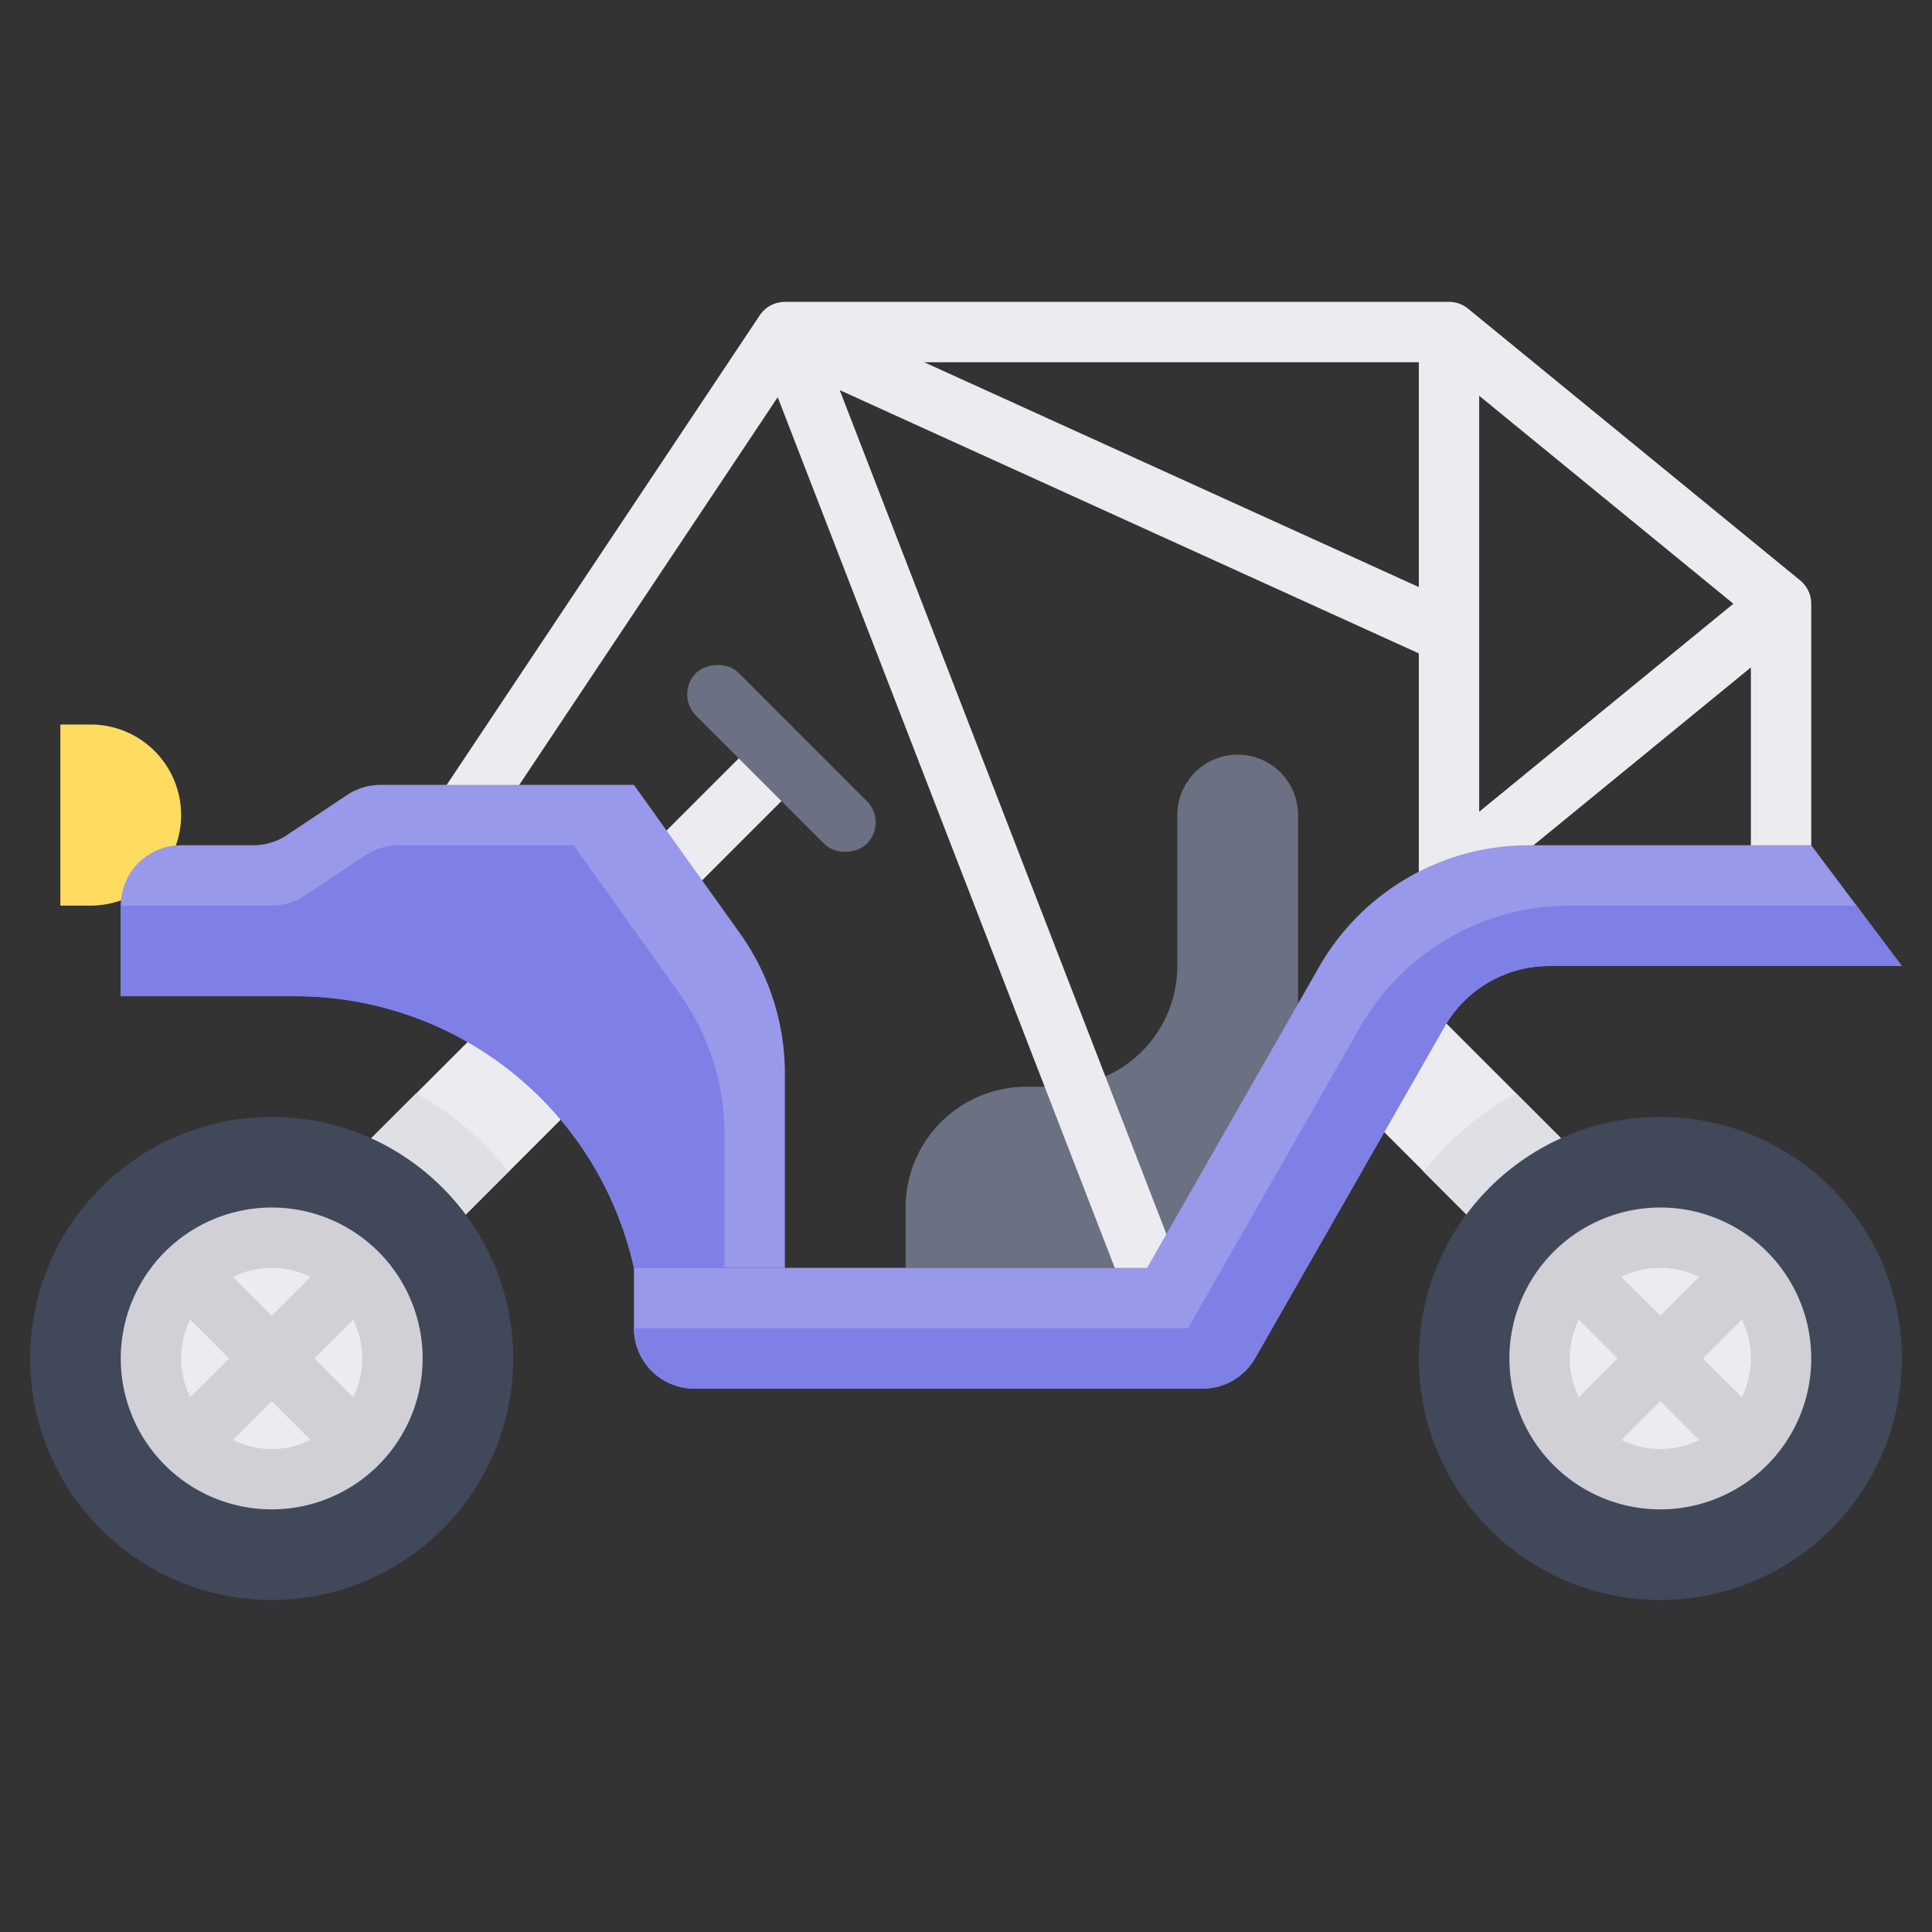 <?xml version="1.0" ?><svg xmlns="http://www.w3.org/2000/svg" version="1.1" xmlns:xlink="http://www.w3.org/1999/xlink" width="512" height="512" x="0" y="0" viewBox="0 0 64 64" style="enable-background:new 0 0 512 512" xml:space="preserve" class=""><rect x="0" y="0" width="64" height="64" fill="#333333" stroke="none"/><g transform="matrix(-1,0,0,1,64,0)"><path fill="#ebebf0" d="m6.681 43.311 11.312-11.312 2.828 2.828L9.51 46.139z" opacity="1" data-original="#ebebf0" class=""></path><path fill="#dfdfe6" d="m13.78 36.22-7.094 7.094 2.829 2.828 7.327-7.327a10.065 10.065 0 0 0-3.062-2.595z" opacity="1" data-original="#dfdfe6"></path><path fill="#ebebf0" d="M54.485 46.15 43.173 34.838l2.828-2.828 11.312 11.312z" opacity="1" data-original="#ebebf0" class=""></path><path fill="#dfdfe6" d="M57.314 43.314 50.22 36.22a10.065 10.065 0 0 0-3.062 2.595l7.328 7.327z" opacity="1" data-original="#dfdfe6"></path><path fill="#ebebf0" d="m37.407 25.83 1.414-1.415 4.242 4.242-1.414 1.414z" opacity="1" data-original="#ebebf0" class=""></path><rect width="8" height="2" x="34.121" y="24.121" fill="#6b7182" rx="1" transform="rotate(-45 38.12 25.13)" opacity="1" data-original="#6b7182"></rect><path fill="#6b7182" d="M25 32v-5a2 2 0 0 0-2-2 2 2 0 0 0-2 2v13a2 2 0 0 0 2 2h11v-2a4 4 0 0 0-4-4h-1a4 4 0 0 1-4-4z" opacity="1" data-original="#6b7182"></path><path fill="#ffdc60" d="M61 24h1v6h-1a3 3 0 0 1-3-3 3 3 0 0 1 3-3z" opacity="1" data-original="#ffdc60"></path><path fill="#ebebf0" d="M6 29H4v-9a1 1 0 0 1 .367-.774l11-9A1 1 0 0 1 16 10h22a1 1 0 0 1 .832.445l10.555 15.832-1.664 1.11L37.465 12H16.357L6 20.474z" opacity="1" data-original="#ebebf0" class=""></path><path fill="#ebebf0" d="M37.586 10.09 17 19.447V11h-2v15.89l-8.817-7.215a1.212 1.212 0 0 0-.553 2.132l9.738 7.967A1 1 0 0 0 17 29v-7.356l19.183-8.72-11.477 29.648 1.865.721 12.362-31.932z" opacity="1" data-original="#ebebf0" class=""></path><path fill="#9899eb" d="m1 32 3-4h9.357a8 8 0 0 1 6.946 4.03L26 42h17v2a2 2 0 0 1-2 2H24.16a2 2 0 0 1-1.736-1.008l-6.272-10.977A4 4 0 0 0 12.679 32z" opacity="1" data-original="#9899eb" class=""></path><path fill="#9899eb" d="M60 33v-3a2 2 0 0 0-2-2h-2.394a2 2 0 0 1-1.11-.336l-1.992-1.328a2 2 0 0 0-1.11-.336H43l-3.51 4.914a8 8 0 0 0-1.49 4.65V42h5a11.493 11.493 0 0 1 11.22-9z" opacity="1" data-original="#9899eb" class=""></path><path fill="#7e80e6" d="m53.89 29.664-1.992-1.328a2 2 0 0 0-1.11-.336H45l-3.51 4.914a8 8 0 0 0-1.49 4.65V42h3a11.493 11.493 0 0 1 11.22-9H60v-3h-5a2 2 0 0 1-1.11-.336z" opacity="1" data-original="#7e80e6" class=""></path><circle cx="55" cy="45" r="8" fill="#40485a" opacity="1" data-original="#40485a" class=""></circle><circle cx="55" cy="45" r="4" fill="#ebebf0" opacity="1" data-original="#ebebf0" class=""></circle><path fill="#d0d0d6" d="M55 40a5 5 0 1 0 5 5 5.006 5.006 0 0 0-5-5zm3 5a2.966 2.966 0 0 1-.3 1.286L56.413 45l1.285-1.286A2.966 2.966 0 0 1 58 45zm-1.715-2.7L55 43.586 53.715 42.3a2.898 2.898 0 0 1 2.57 0zm-3.984 3.985a2.898 2.898 0 0 1 0-2.571L53.586 45zm1.414 1.415L55 46.414l1.285 1.286a2.898 2.898 0 0 1-2.57 0z" opacity="1" data-original="#d0d0d6"></path><circle cx="9" cy="45" r="8" fill="#40485a" opacity="1" data-original="#40485a" class=""></circle><circle cx="9" cy="45" r="4" fill="#ebebf0" opacity="1" data-original="#ebebf0" class=""></circle><path fill="#d0d0d6" d="M9 40a5 5 0 1 0 5 5 5.006 5.006 0 0 0-5-5zm3 5a2.966 2.966 0 0 1-.3 1.286L10.413 45l1.285-1.286A2.966 2.966 0 0 1 12 45zm-1.715-2.7L9 43.586 7.715 42.3a2.898 2.898 0 0 1 2.57 0zm-3.984 3.985a2.898 2.898 0 0 1 0-2.571L7.586 45zM7.715 47.7 9 46.414l1.285 1.286a2.898 2.898 0 0 1-2.57 0z" opacity="1" data-original="#d0d0d6"></path><path fill="#7e80e6" d="M18.946 34.03A8 8 0 0 0 12 30H2.5L1 32h11.679a4 4 0 0 1 3.473 2.015l6.272 10.977A2 2 0 0 0 24.161 46H41a2 2 0 0 0 2-2H24.643z" opacity="1" data-original="#7e80e6" class=""></path></g></svg>